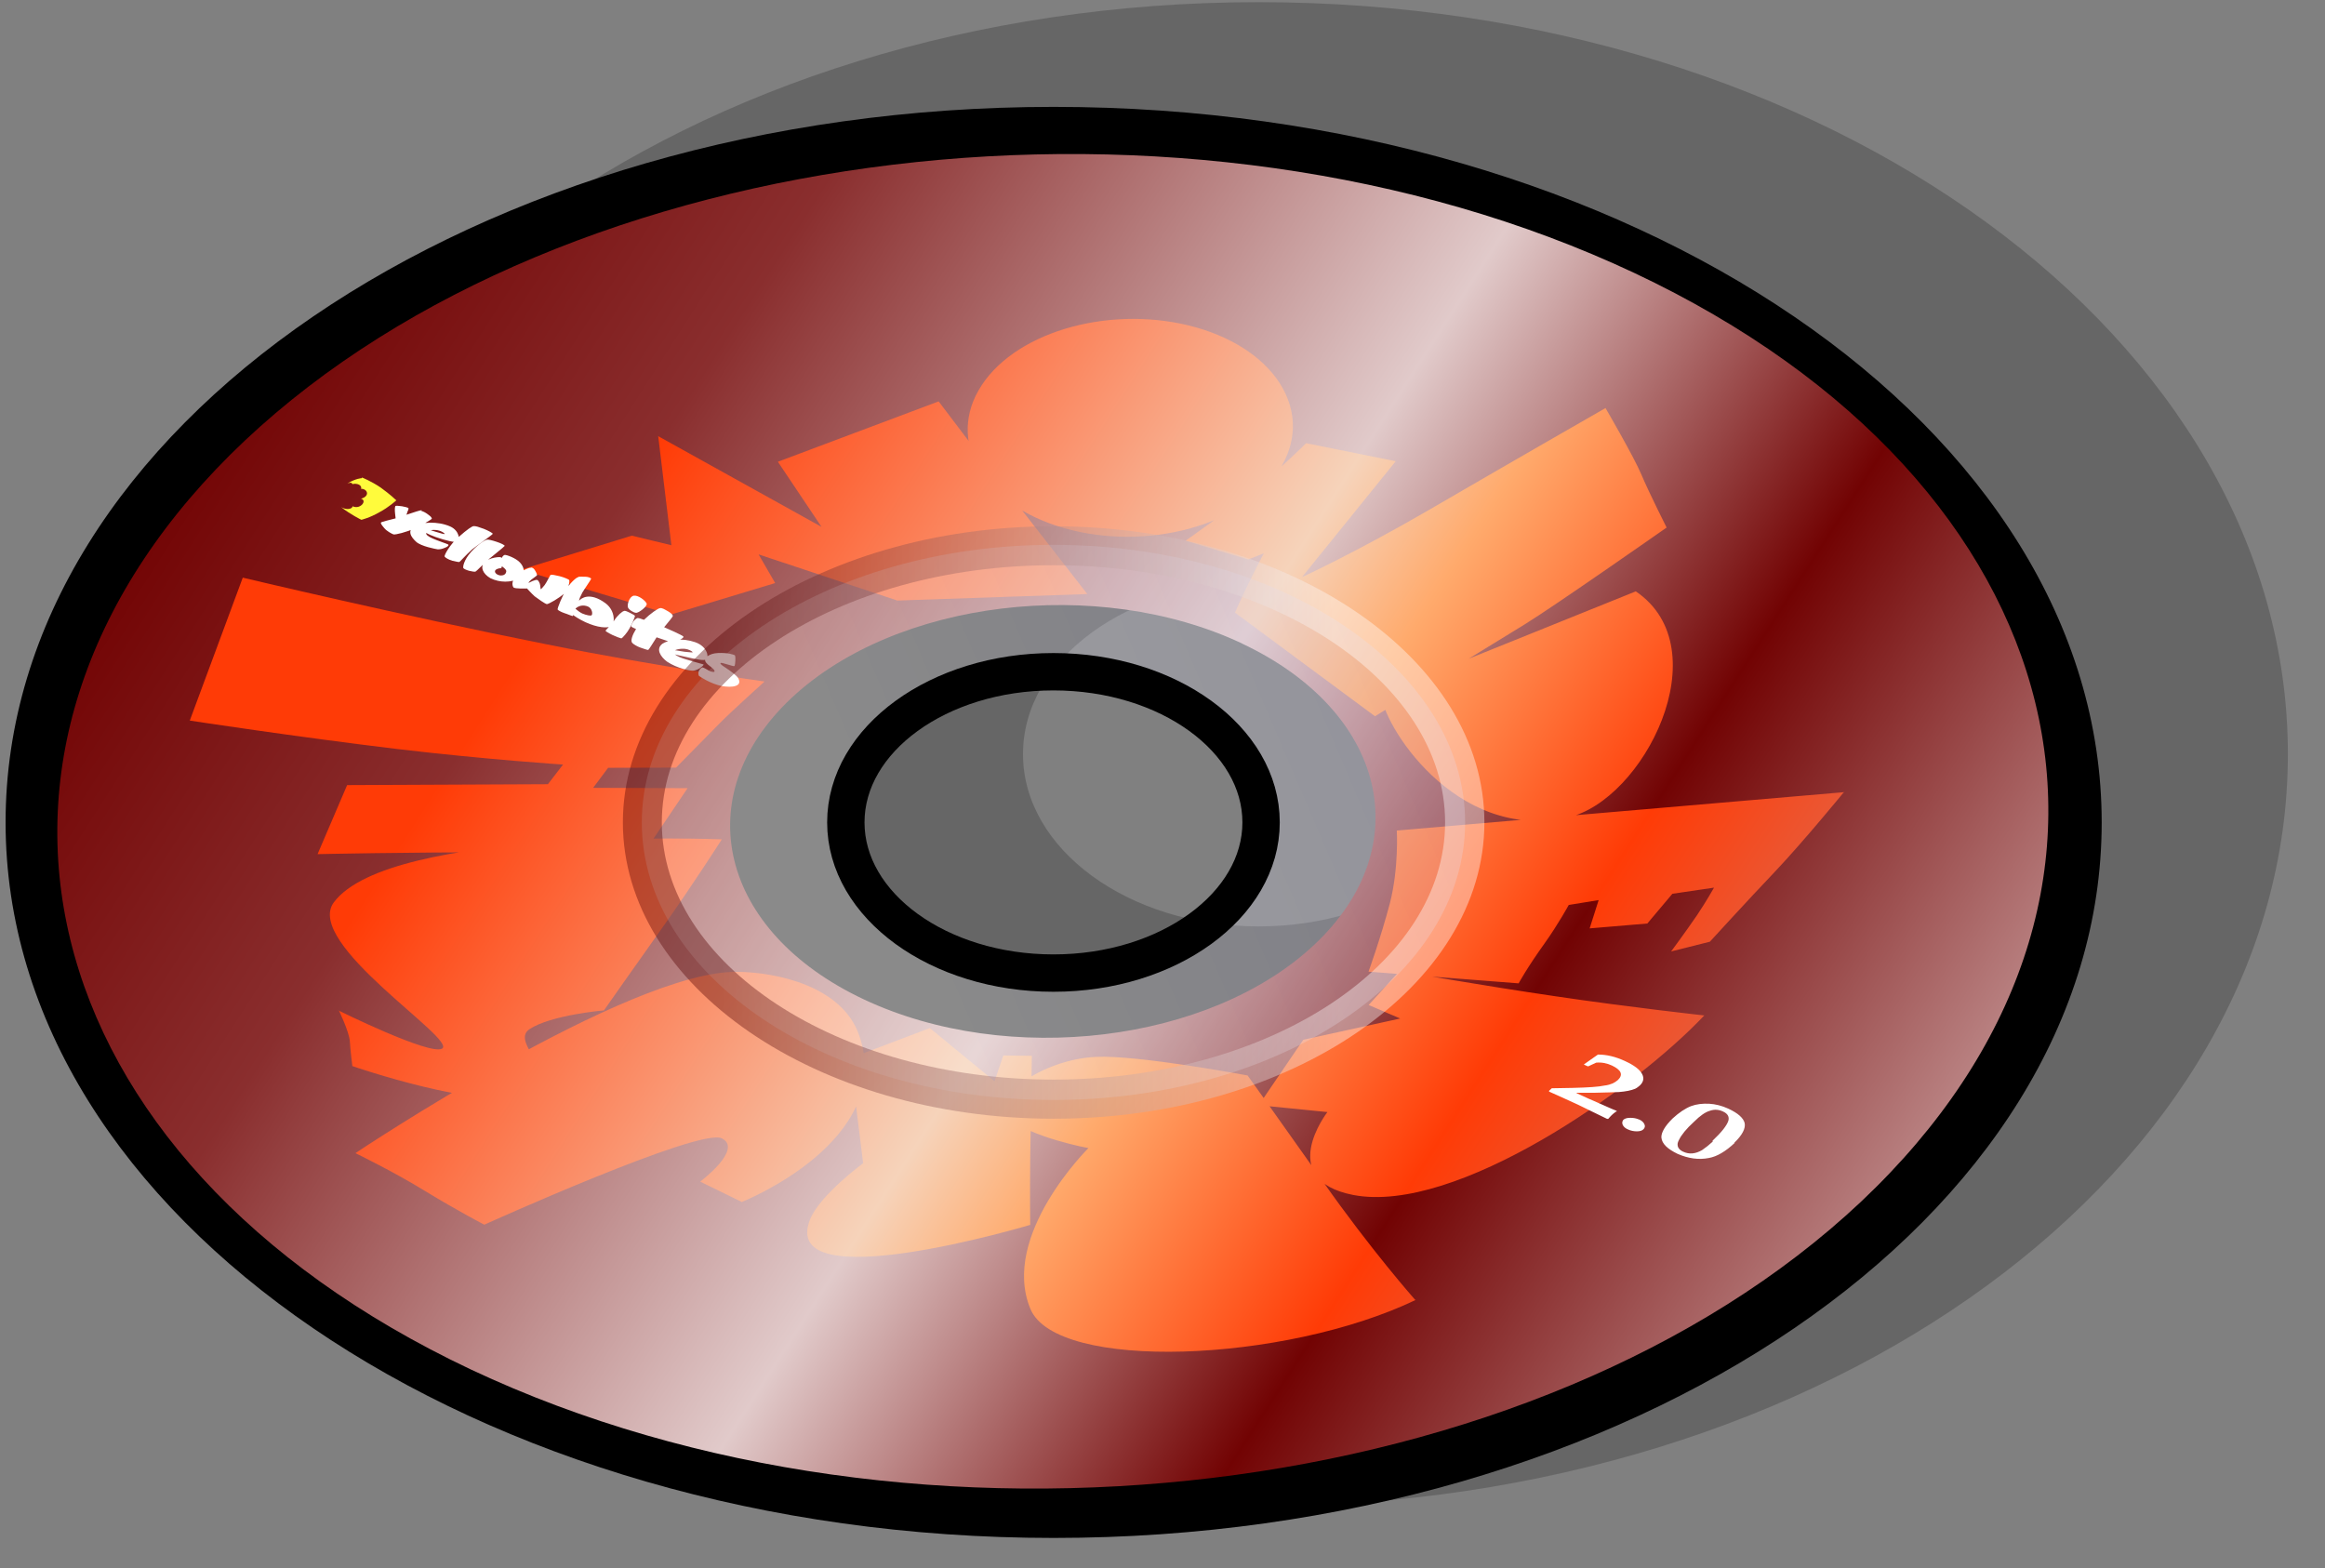 <?xml version="1.0" encoding="UTF-8" standalone="yes"?>
<svg width="129" height="87" color-interpolation="linearRGB">
 <rect width="100%" height="100%" fill="#808080" stroke="none"/>
 <g>
  <path style="fill:#000000; fill-opacity:0.2; fill-rule:evenodd"
        d="M12.71 41.84c0 -23.04 25.56 -41.72 57.12 -41.72c31.54 0 57.11 18.67 57.11 41.72c0 23.05 -25.56 41.73 -57.11 41.73c-31.55 0 -57.12 -18.68 -57.12 -41.73z
           M69.83 51.4c7.22 0 13.08 -4.27 13.08 -9.56c0 -5.27 -5.84 -9.55 -13.08 -9.55c-7.21 0 -13.07 4.27 -13.07 9.55c0 5.28 5.86 9.56 13.07 9.56z"
  />
  <path style="fill:#000000; fill-rule:evenodd"
        d="M0.31 45.63c0 21.88 26.09 39.7 58.15 39.7c32.05 0 58.15 -17.8 58.15 -39.7c0 -21.88 -26.08 -39.7 -58.15 -39.7c-32.06 0 -58.15 17.8 -58.15 39.7z
           M6.69 45.63c0 -18.42 23.22 -33.4 51.77 -33.4c28.54 0 51.76 14.97 51.76 33.4c0 18.41 -23.22 33.4 -51.76 33.4c-28.54 0 -51.77 -14.98 -51.77 -33.4z"
  />
  <linearGradient id="gradient0" gradientUnits="userSpaceOnUse" x1="35.08" y1="-13.96" x2="123.33" y2="42.82">
   <stop offset="0" stop-color="#720303"/>
   <stop offset="0.21" stop-color="#8a2e2e"/>
   <stop offset="0.526" stop-color="#e1caca"/>
   <stop offset="0.599" stop-color="#bf8c8c"/>
   <stop offset="0.757" stop-color="#720303"/>
   <stop offset="1" stop-color="#c19090"/>
  </linearGradient>
  <path style="fill:url(#gradient0); fill-rule:evenodd"
        d="M90.69 15.15c-24.76 -11.65 -59.28 -7.48 -77.11 9.3c-17.81 16.8 -12.18 39.87 12.56 51.54c24.76 11.65 59.27 7.47 77.11 -9.31c17.81 -16.79 12.18 -39.87 -12.56 -51.53z
           M68.91 35.7c-8.02 -3.77 -19.22 -2.4 -25.01 3.04c-5.79 5.45 -3.98 12.94 4.03 16.71c8.02 3.77 19.22 2.4 25 -3.04c5.79 -5.45 3.98 -12.94 -4.03 -16.71z"
  />
  <linearGradient id="gradient1" gradientUnits="userSpaceOnUse" x1="35.08" y1="-13.96" x2="123.33" y2="42.82">
   <stop offset="0" stop-color="#ff3b06"/>
   <stop offset="0.21" stop-color="#ff3b06"/>
   <stop offset="0.526" stop-color="#f6d3ba"/>
   <stop offset="0.599" stop-color="#ffaa6c"/>
   <stop offset="0.757" stop-color="#ff3b06"/>
   <stop offset="1" stop-color="#c19090"/>
  </linearGradient>
  <path style="fill:url(#gradient1)"
        d="M28.94 31.62l8.28 2.48l5.79 -1.75l-0.92 -1.59l7.7 2.56l10.54 -0.36c0 0 -3.27 -4.2 -4.39 -5.63c-1.11 -1.42 -3.86 -5.06 -3.86 -5.06l-8.92 3.35l2.42 3.61l-9.06 -5.03l0.73 6.05l-2.19 -0.53l-6.13 1.88l0.01 0.01z
           M66.38 18.17c-4.54 -1.29 -9.88 0.12 -11.91 3.2c-2.02 3.07 0.02 6.63 4.57 7.93c4.54 1.3 9.89 -0.12 11.92 -3.2c2.01 -3.06 -0.02 -6.63 -4.58 -7.93z
           M69.26 31.04l0.86 -0.34c0 0 -0.93 1.75 -1.6 3.29l7.77 5.75c0 0 6.66 -4.09 8.31 -5.1c1.63 -1 7.87 -5.37 7.87 -5.37c0 0 -0.98 -1.94 -1.4 -2.94c-0.41 -0.98 -1.99 -3.69 -1.99 -3.69c0 0 -4.96 2.84 -9.79 5.65c-4.12 2.39 -7.05 3.73 -7.05 3.73l5.2 -6.43l-4.97 -1c0 0 -1.25 1.26 -2.83 2.53c-1.76 1.42 -3.86 2.88 -3.86 2.88l3.5 1.05l-0.01 -0.02z
           M76.65 38.5c-0.04 1.51 4.04 8.25 10.33 6.86c4.21 -0.93 8.48 -9.36 3.78 -12.55l-14.11 5.69z
           M102.34 43.95l-24.84 2.13c0 0 0.12 2.06 -0.38 4.02c-0.52 1.97 -1.19 3.81 -1.19 3.81l8.33 0.65c0 0 0.45 -0.84 1.44 -2.22c0.75 -1.05 1.34 -2.13 1.34 -2.13l1.66 -0.27l-0.5 1.57l3.2 -0.27l1.39 -1.65l2.31 -0.34c0 0 -0.42 0.75 -0.95 1.54c-0.65 0.95 -1.43 2 -1.43 2l2.15 -0.54c0 0 2.09 -2.29 3.69 -3.97c1.58 -1.68 3.73 -4.31 3.73 -4.31h0.02z
           M77.63 53.9l-1.69 1.86l1.75 0.75l-5.38 1.18l-2.47 3.63l3.81 0.38c0 0 -2.91 3.75 1.43 4.6c5.7 1.1 15.65 -5.89 19.48 -9.96c0 0 -4.19 -0.46 -8.23 -1.06c-4.05 -0.59 -8.66 -1.4 -8.66 -1.4l-0.02 0.01z
           M78.52 72.12c0 0 -2.44 -2.75 -5.15 -6.61c-2.72 -3.85 -4.15 -5.84 -4.15 -5.84c0 0 -6.12 -1.15 -8.42 -1.03c-3.02 0.14 -6.02 2.36 -4.86 3.38c1.24 1.09 4.45 1.68 4.45 1.68c0 0 -4.91 4.85 -3.22 8.92c1.43 3.48 14.1 3 21.39 -0.5h-0.02z
           M55.66 58.58l-0.48 1.41l-3.59 -2.95l-4.42 1.68l0.72 5.82c0 0 -2.41 1.77 -2.95 3.13c-1.76 4.47 12.22 0.29 12.22 0.29c0 0 -0.02 -1.57 0 -3.68c0.04 -2.09 0.09 -5.7 0.09 -5.7l-1.58 -0.02v0.01z
           M41.16 66.69c0 0 8.55 -3.39 6.51 -9.25c-0.95 -2.75 -4.63 -3.5 -6.75 -3.52c-6.02 -0.09 -21.2 10.06 -21.2 10.06c0 0 2.09 1.01 3.88 2.11c1.77 1.08 3.27 1.86 3.27 1.86c0 0 11.97 -5.41 13.18 -4.79c1.2 0.6 -1.2 2.4 -1.2 2.4l2.29 1.12l0 0.01z
           M18.8 56.06c0 0 0.56 1.15 0.61 1.7c0.03 0.54 0.14 1.39 0.14 1.39c0 0 7.21 2.49 9.63 1.6c2.4 -0.88 -0.98 -2.85 0.2 -3.65c1.2 -0.79 4.13 -1.04 4.13 -1.04c0 0 1.68 -2.4 3.29 -4.66c1.6 -2.25 3.25 -4.83 3.25 -4.83c0 0 -18.4 -0.72 -21.53 3.5c-1.67 2.27 6.86 7.59 6.01 8.11c-0.67 0.4 -5.78 -2.13 -5.78 -2.13l0.02 0.01z
           M42.41 37.81c0 0 -5.84 -0.81 -12.13 -2.07c-7.98 -1.59 -16.81 -3.69 -16.81 -3.69l-2.94 7.93c0 0 5.88 0.9 11.53 1.58c5 0.59 9.18 0.86 9.18 0.86l-0.84 1.09l-11.14 0.05l-1.64 3.83c0 0 5.09 -0.11 9.93 -0.1c4.12 0 8.1 0.14 8.1 0.14l2.5 -3.7l-5.24 -0.02l0.83 -1.11l3.77 -0.01c0 0 1.81 -1.84 2.43 -2.47c0.62 -0.63 2.45 -2.28 2.45 -2.28l0 -0.01z"
  />
  <path style="fill:#ffffff"
        d="M89.66 61.68c-0.18 0.12 -0.31 0.26 -0.43 0.4h-0.06c-0.65 -0.31 -1.2 -0.59 -1.62 -0.79c-0.44 -0.2 -0.98 -0.45 -1.59 -0.72l-0.02 -0.04l0.16 -0.15l1.15 -0.02c0.86 -0.02 1.45 -0.06 1.77 -0.13c0.19 -0.02 0.34 -0.07 0.46 -0.12c0.1 -0.05 0.2 -0.11 0.29 -0.19c0.3 -0.29 0.19 -0.55 -0.33 -0.8c-0.28 -0.13 -0.58 -0.19 -0.88 -0.16c-0.07 0.03 -0.22 0.1 -0.43 0.2h-0.04l-0.2 -0.09l-0 -0.02l0.77 -0.54c0.47 0 0.97 0.11 1.52 0.37c0.48 0.22 0.8 0.46 0.93 0.71c0.12 0.22 0.08 0.44 -0.12 0.63c-0.07 0.06 -0.16 0.14 -0.27 0.19c-0.22 0.09 -0.51 0.15 -0.9 0.18c-0.3 0.02 -0.76 0.02 -1.36 0.04c-0.2 0 -0.54 0 -0.98 0l-0.01 0.02l0.63 0.29c0.18 0.07 0.36 0.16 0.53 0.23l0.63 0.28c0.15 0.06 0.29 0.13 0.43 0.18l0.02 0.04l-0.05 0z
           M90.94 62.11c0.14 0.06 0.25 0.15 0.3 0.27c0.05 0.1 0.02 0.2 -0.05 0.27c-0.07 0.08 -0.2 0.12 -0.37 0.12c-0.16 0 -0.33 -0.03 -0.48 -0.1c-0.15 -0.06 -0.26 -0.15 -0.31 -0.27c-0.04 -0.1 -0.02 -0.19 0.04 -0.27c0.08 -0.07 0.2 -0.11 0.38 -0.11c0.16 0 0.32 0.02 0.48 0.09h0.01z
           M96.25 63.41c-0.5 0.47 -0.98 0.76 -1.44 0.84c-0.56 0.11 -1.13 0.03 -1.73 -0.23c-0.56 -0.27 -0.87 -0.56 -0.9 -0.91c-0.01 -0.27 0.19 -0.63 0.63 -1.06c0.35 -0.32 0.69 -0.55 1.02 -0.68c0.3 -0.11 0.64 -0.15 1.01 -0.13c0.34 0.02 0.7 0.11 1.05 0.27c0.54 0.25 0.84 0.52 0.91 0.8c0.06 0.29 -0.12 0.66 -0.58 1.1h0.01z
           M95.02 63.29c0.5 -0.47 0.8 -0.85 0.88 -1.12c0.05 -0.2 -0.03 -0.38 -0.3 -0.5c-0.23 -0.11 -0.48 -0.13 -0.73 -0.04c-0.25 0.07 -0.54 0.27 -0.88 0.61c-0.43 0.39 -0.7 0.73 -0.83 1c-0.06 0.11 -0.09 0.21 -0.08 0.28c0 0.15 0.11 0.29 0.31 0.38c0.34 0.16 0.69 0.12 1.05 -0.09c0.18 -0.12 0.38 -0.28 0.59 -0.47l-0.01 -0.02z"
  />
  <path style="fill:#ffffff"
        d="M23.4 28.31c-0.07 -0.01 -0.43 0.11 -0.85 0.25c0.02 -0.04 0.04 -0.11 0.06 -0.18c0.04 -0.06 0.07 -0.17 0.05 -0.19c-0.03 -0.03 -0.19 -0.07 -0.35 -0.1c-0.17 -0.02 -0.32 -0.04 -0.36 -0.02c-0.05 0.03 -0.05 0.23 -0.03 0.42c0.01 0.11 0.02 0.19 0.03 0.27c-0.39 0.1 -0.77 0.19 -0.81 0.23c-0.03 0.05 0.03 0.13 0.18 0.31c0.14 0.17 0.39 0.3 0.51 0.35c0.11 0.03 0.73 -0.13 1.15 -0.32c0.39 -0.17 0.97 -0.51 0.98 -0.55c0 -0.05 -0.05 -0.12 -0.19 -0.22c-0.12 -0.1 -0.29 -0.19 -0.39 -0.21l0.01 -0.02z
           M23.06 29.13c-0.52 0.31 -0.25 0.67 0.03 0.93c0.27 0.25 1.07 0.4 1.2 0.42c0.09 0 0.23 -0.01 0.4 -0.09c0.14 -0.05 0.23 -0.13 0.18 -0.18c-0.04 -0.03 -0.65 -0.23 -0.88 -0.34c-0.21 -0.09 -0.38 -0.21 -0.34 -0.31c0.03 -0.1 0.3 -0.2 0.63 -0.14c0.18 0.03 0.37 0.14 0.39 0.2c0.03 0.04 -0.23 -0.03 -0.48 -0.11c-0.23 -0.06 -0.55 -0.2 -0.61 -0.17c-0.05 0.03 -0.14 0.05 -0.13 0.1c0.01 0.03 0.25 0.19 0.73 0.36c0.52 0.18 1.07 0.32 1.22 0.25c0.12 -0.06 0.11 -0.6 -0.42 -0.84c-0.71 -0.31 -1.61 -0.24 -1.95 -0.03l0.01 -0.03z
           M25.1 31.11c0.15 0.03 0.35 0.09 0.39 0.07c0.04 -0.02 0.35 -0.38 0.71 -0.7c0.27 -0.22 1.1 -0.79 1.14 -0.86c0.01 -0.04 -0.25 -0.18 -0.5 -0.28c-0.3 -0.11 -0.43 -0.15 -0.55 -0.15c-0.1 0 -0.36 0.18 -0.85 0.61c-0.48 0.41 -0.81 1.02 -0.77 1.08c0.02 0.05 0.23 0.18 0.4 0.22l0.01 0.01z
           M26.03 31.67c0.14 0.03 0.31 0.07 0.36 0.04c0.04 -0.01 0.47 -0.46 0.75 -0.7c0.26 -0.22 0.81 -0.65 0.86 -0.72c0.02 -0.04 -0.2 -0.15 -0.45 -0.23c-0.27 -0.09 -0.46 -0.13 -0.52 -0.12c-0.11 0.01 -0.51 0.26 -0.9 0.69c-0.4 0.45 -0.46 0.84 -0.42 0.89c0.02 0.04 0.17 0.11 0.32 0.15z
           M27.79 30.92c-0.06 -0.03 -0.61 0 -0.9 0.27c-0.27 0.26 -0.1 0.65 0.32 0.89c0.51 0.25 1.15 0.26 1.59 0c0.44 -0.28 0.23 -0.68 0.05 -0.87c-0.23 -0.25 -0.76 -0.44 -0.85 -0.42c-0.07 0.01 -0.17 0.14 -0.21 0.26c-0.07 0.14 -0.06 0.25 -0.04 0.29c0.01 0.03 0.36 0.23 0.34 0.36c-0.02 0.17 -0.15 0.23 -0.3 0.23c-0.22 -0.01 -0.4 -0.18 -0.3 -0.3c0.1 -0.1 0.27 -0.1 0.31 -0.11c0.05 0 0.07 -0.25 0.07 -0.34c-0.01 -0.07 -0.01 -0.21 -0.07 -0.25l-0 -0.01z
           M29.45 31.5c-0.07 -0.02 -0.55 0.17 -0.79 0.43c-0.34 0.36 -0.21 0.61 -0.17 0.66c0.07 0.09 0.75 0.06 0.75 0.06c0 0 0.27 0.3 0.43 0.44c0.19 0.14 0.55 0.4 0.67 0.43c0.1 0 0.7 -0.34 0.96 -0.59c0.25 -0.25 0.32 -0.68 0.28 -0.75c-0.02 -0.03 -0.28 -0.15 -0.53 -0.21c-0.26 -0.06 -0.43 -0.1 -0.51 -0.07c-0.01 0 -0.22 0.43 -0.32 0.56c-0.07 0.09 -0.21 0.25 -0.22 0.23c-0.01 0 -0.01 -0.11 -0.03 -0.22c-0.01 -0.11 -0.1 -0.27 -0.16 -0.29c-0.06 -0.02 -0.16 0.02 -0.27 0.06c-0.05 0.02 -0.21 0.11 -0.22 0.1c-0.01 0 0.07 -0.11 0.16 -0.18c0.08 -0.06 0.31 -0.22 0.32 -0.25c0 -0.02 -0.03 -0.12 -0.09 -0.22c-0.06 -0.11 -0.12 -0.18 -0.21 -0.2h-0.02z
           M32.09 32.02c-0.08 0 -0.39 0.25 -0.63 0.61c-0.23 0.35 -0.55 1.13 -0.52 1.19c0.02 0.04 0.2 0.14 0.38 0.2c0.17 0.05 0.4 0.16 0.46 0.16c0.03 0 0.02 -0.29 0.17 -0.43c0.15 -0.13 0.4 -0.22 0.69 -0.09c0.22 0.11 0.25 0.4 0.19 0.47c-0.04 0.06 -0.3 0 -0.52 -0.09c-0.27 -0.13 -0.52 -0.4 -0.56 -0.43c-0.04 -0.01 -0.17 0.05 -0.21 0.09c-0.04 0.04 -0.07 0.13 -0.06 0.15c0.01 0.02 0.32 0.35 1 0.67c0.68 0.31 1.2 0.34 1.43 0.23c0.2 -0.11 0.26 -0.84 -0.3 -1.27c-0.91 -0.68 -1.39 -0.26 -1.48 -0.15c0 -0.09 0.07 -0.23 0.18 -0.45c0.11 -0.19 0.49 -0.73 0.49 -0.77c0 -0.04 -0.17 -0.11 -0.31 -0.11c-0.2 -0.01 -0.31 0 -0.38 0z
           M34.63 33.9c-0.09 0 -0.38 0.25 -0.56 0.54c-0.18 0.27 -0.48 0.52 -0.47 0.56c0 0.02 0.13 0.11 0.38 0.23c0.25 0.11 0.4 0.17 0.49 0.19c0.06 0 0.36 -0.36 0.46 -0.56c0.11 -0.18 0.3 -0.63 0.3 -0.68c0 -0.04 -0.15 -0.11 -0.28 -0.18c-0.11 -0.04 -0.2 -0.11 -0.3 -0.11h-0.01z
           M35.88 33.49c0.05 0.15 -0.46 0.54 -0.6 0.51c-0.13 -0.01 -0.38 -0.16 -0.44 -0.3c-0.05 -0.13 0.06 -0.59 0.32 -0.65c0.25 -0.04 0.65 0.27 0.72 0.44z
           M36.63 33.74c-0.11 0 -0.54 0.3 -0.9 0.65c-0.07 -0.03 -0.31 -0.11 -0.36 -0.1c-0.02 0 -0.18 0.1 -0.25 0.22c-0.06 0.11 -0.1 0.2 -0.1 0.25c0 0.02 0.2 0.11 0.27 0.14c-0.21 0.34 -0.32 0.66 -0.21 0.77c0.05 0.06 0.25 0.19 0.45 0.26c0.22 0.07 0.36 0.13 0.43 0.13c0.04 0 0.25 -0.36 0.47 -0.7c0.11 0.04 0.66 0.22 0.73 0.25c0.06 0.02 0.2 0.02 0.46 -0.07c0.28 -0.12 0.31 -0.18 0.3 -0.22c-0.02 -0.06 -0.95 -0.47 -1.07 -0.52c0.23 -0.29 0.5 -0.59 0.48 -0.63c0 -0.06 -0.09 -0.15 -0.26 -0.25c-0.2 -0.11 -0.32 -0.2 -0.46 -0.18h0.01z
           M36.75 35.72c-0.38 0.29 -0.1 0.72 0.26 0.99c0.57 0.38 1.32 0.52 1.45 0.5c0.07 0 0.21 -0.04 0.36 -0.13c0.11 -0.08 0.27 -0.2 0.2 -0.22c-0.05 -0.02 -1.09 -0.29 -1.31 -0.4c-0.2 -0.09 -0.38 -0.2 -0.34 -0.31c0.04 -0.09 0.31 -0.18 0.65 -0.15c0.18 0.02 0.38 0.13 0.41 0.18c0.03 0.04 -0.2 0 -0.46 -0.02c-0.26 -0.04 -0.65 -0.12 -0.72 -0.09c-0.04 0.02 -0.06 0.11 -0.06 0.14c0.01 0.04 0.26 0.11 0.79 0.22c0.61 0.14 1.08 0.25 1.22 0.15c0.13 -0.09 0.08 -0.7 -0.63 -0.95c-0.72 -0.25 -1.47 -0.15 -1.84 0.1l0 0z
           M40.77 36.36c-0.04 -0.04 -0.38 -0.15 -0.92 -0.13c-0.51 0.02 -0.78 0.27 -0.72 0.45c0.04 0.13 0.25 0.27 0.36 0.36c0.09 0.08 0.18 0.15 0.15 0.22c-0 0.04 -0.13 0.02 -0.25 -0.02c-0.18 -0.1 -0.34 -0.2 -0.41 -0.21c-0.06 -0 -0.15 0.09 -0.2 0.19c-0.06 0.13 -0.02 0.23 0 0.28c0.04 0.04 0.66 0.44 1.25 0.56c0.61 0.11 1.18 0.02 0.93 -0.43c-0.09 -0.15 -0.36 -0.36 -0.77 -0.63c-0.15 -0.09 -0.27 -0.2 -0.2 -0.22c0.09 -0.02 0.67 0.19 0.74 0.18c0.06 0 0.06 -0.22 0.07 -0.3c0.01 -0.08 0 -0.26 -0.02 -0.29z"
  />
  <path style="fill:#fffb3c"
        d="M20.07 26.53c0 0 -0.32 0.01 -0.79 0.29c0.19 -0.05 0.21 -0.06 0.28 0.04c0.25 -0.07 0.55 0.07 0.47 0.26c0.35 -0.01 0.53 0.4 0 0.55c0.37 0.1 -0.05 0.62 -0.46 0.42c-0.05 0.18 -0.38 0.2 -0.64 0.05c0.54 0.42 1.12 0.7 1.12 0.7c0 0 0.47 -0.11 1 -0.42c0.53 -0.28 0.94 -0.66 0.94 -0.66c0 0 -0.34 -0.33 -0.87 -0.71c-0.55 -0.37 -1.04 -0.56 -1.04 -0.56v0.02z"
  />
  <linearGradient id="gradient2" gradientUnits="userSpaceOnUse" x1="49.5" y1="49.47" x2="79.77" y2="36.5">
   <stop offset="0" stop-color="#ffffff"/>
   <stop offset="0.996" stop-color="#ccccf5"/>
  </linearGradient>
  <path style="fill:url(#gradient2); fill-opacity:0.235; fill-rule:evenodd"
        d="M35.61 45.63c0 -8.5 10.22 -15.4 22.84 -15.4c12.62 0 22.84 6.88 22.84 15.4c0 8.51 -10.22 15.4 -22.84 15.4c-12.61 0 -22.84 -6.89 -22.84 -15.4z
           M58.47 54c6.61 0 12 -3.8 12 -8.51c0 -4.71 -5.37 -8.52 -12 -8.52c-6.62 0 -12 3.8 -12 8.52c0 4.69 5.36 8.51 12 8.51z"
  />
  <path style="fill:none; stroke:#000000; stroke-width:2.073"
        d="M46.93 45.63c0 -4.61 5.15 -8.36 11.52 -8.36c6.36 0 11.52 3.74 11.52 8.36c0 4.61 -5.16 8.36 -11.52 8.36c-6.36 0 -11.52 -3.74 -11.52 -8.36z"
  />
  <linearGradient id="gradient3" gradientUnits="userSpaceOnUse" x1="74.48" y1="60.13" x2="40.2" y2="60.72">
   <stop offset="0" stop-color="#ffffff"/>
   <stop offset="1" stop-color="#550101"/>
  </linearGradient>
  <path style="fill:url(#gradient3); fill-opacity:0.392; fill-rule:evenodd"
        d="M34.56 45.63c0 9.06 10.72 16.44 23.9 16.44c13.16 0 23.9 -7.37 23.9 -16.44c0 -9.05 -10.72 -16.43 -23.9 -16.43c-13.17 0 -23.9 7.36 -23.9 16.43z
           M36.72 45.63c0 -7.86 9.75 -14.27 21.74 -14.27c11.97 0 21.72 6.39 21.72 14.27c0 7.86 -9.75 14.27 -21.72 14.27c-11.97 0 -21.74 -6.39 -21.74 -14.27z"
  />
 </g>
</svg>
